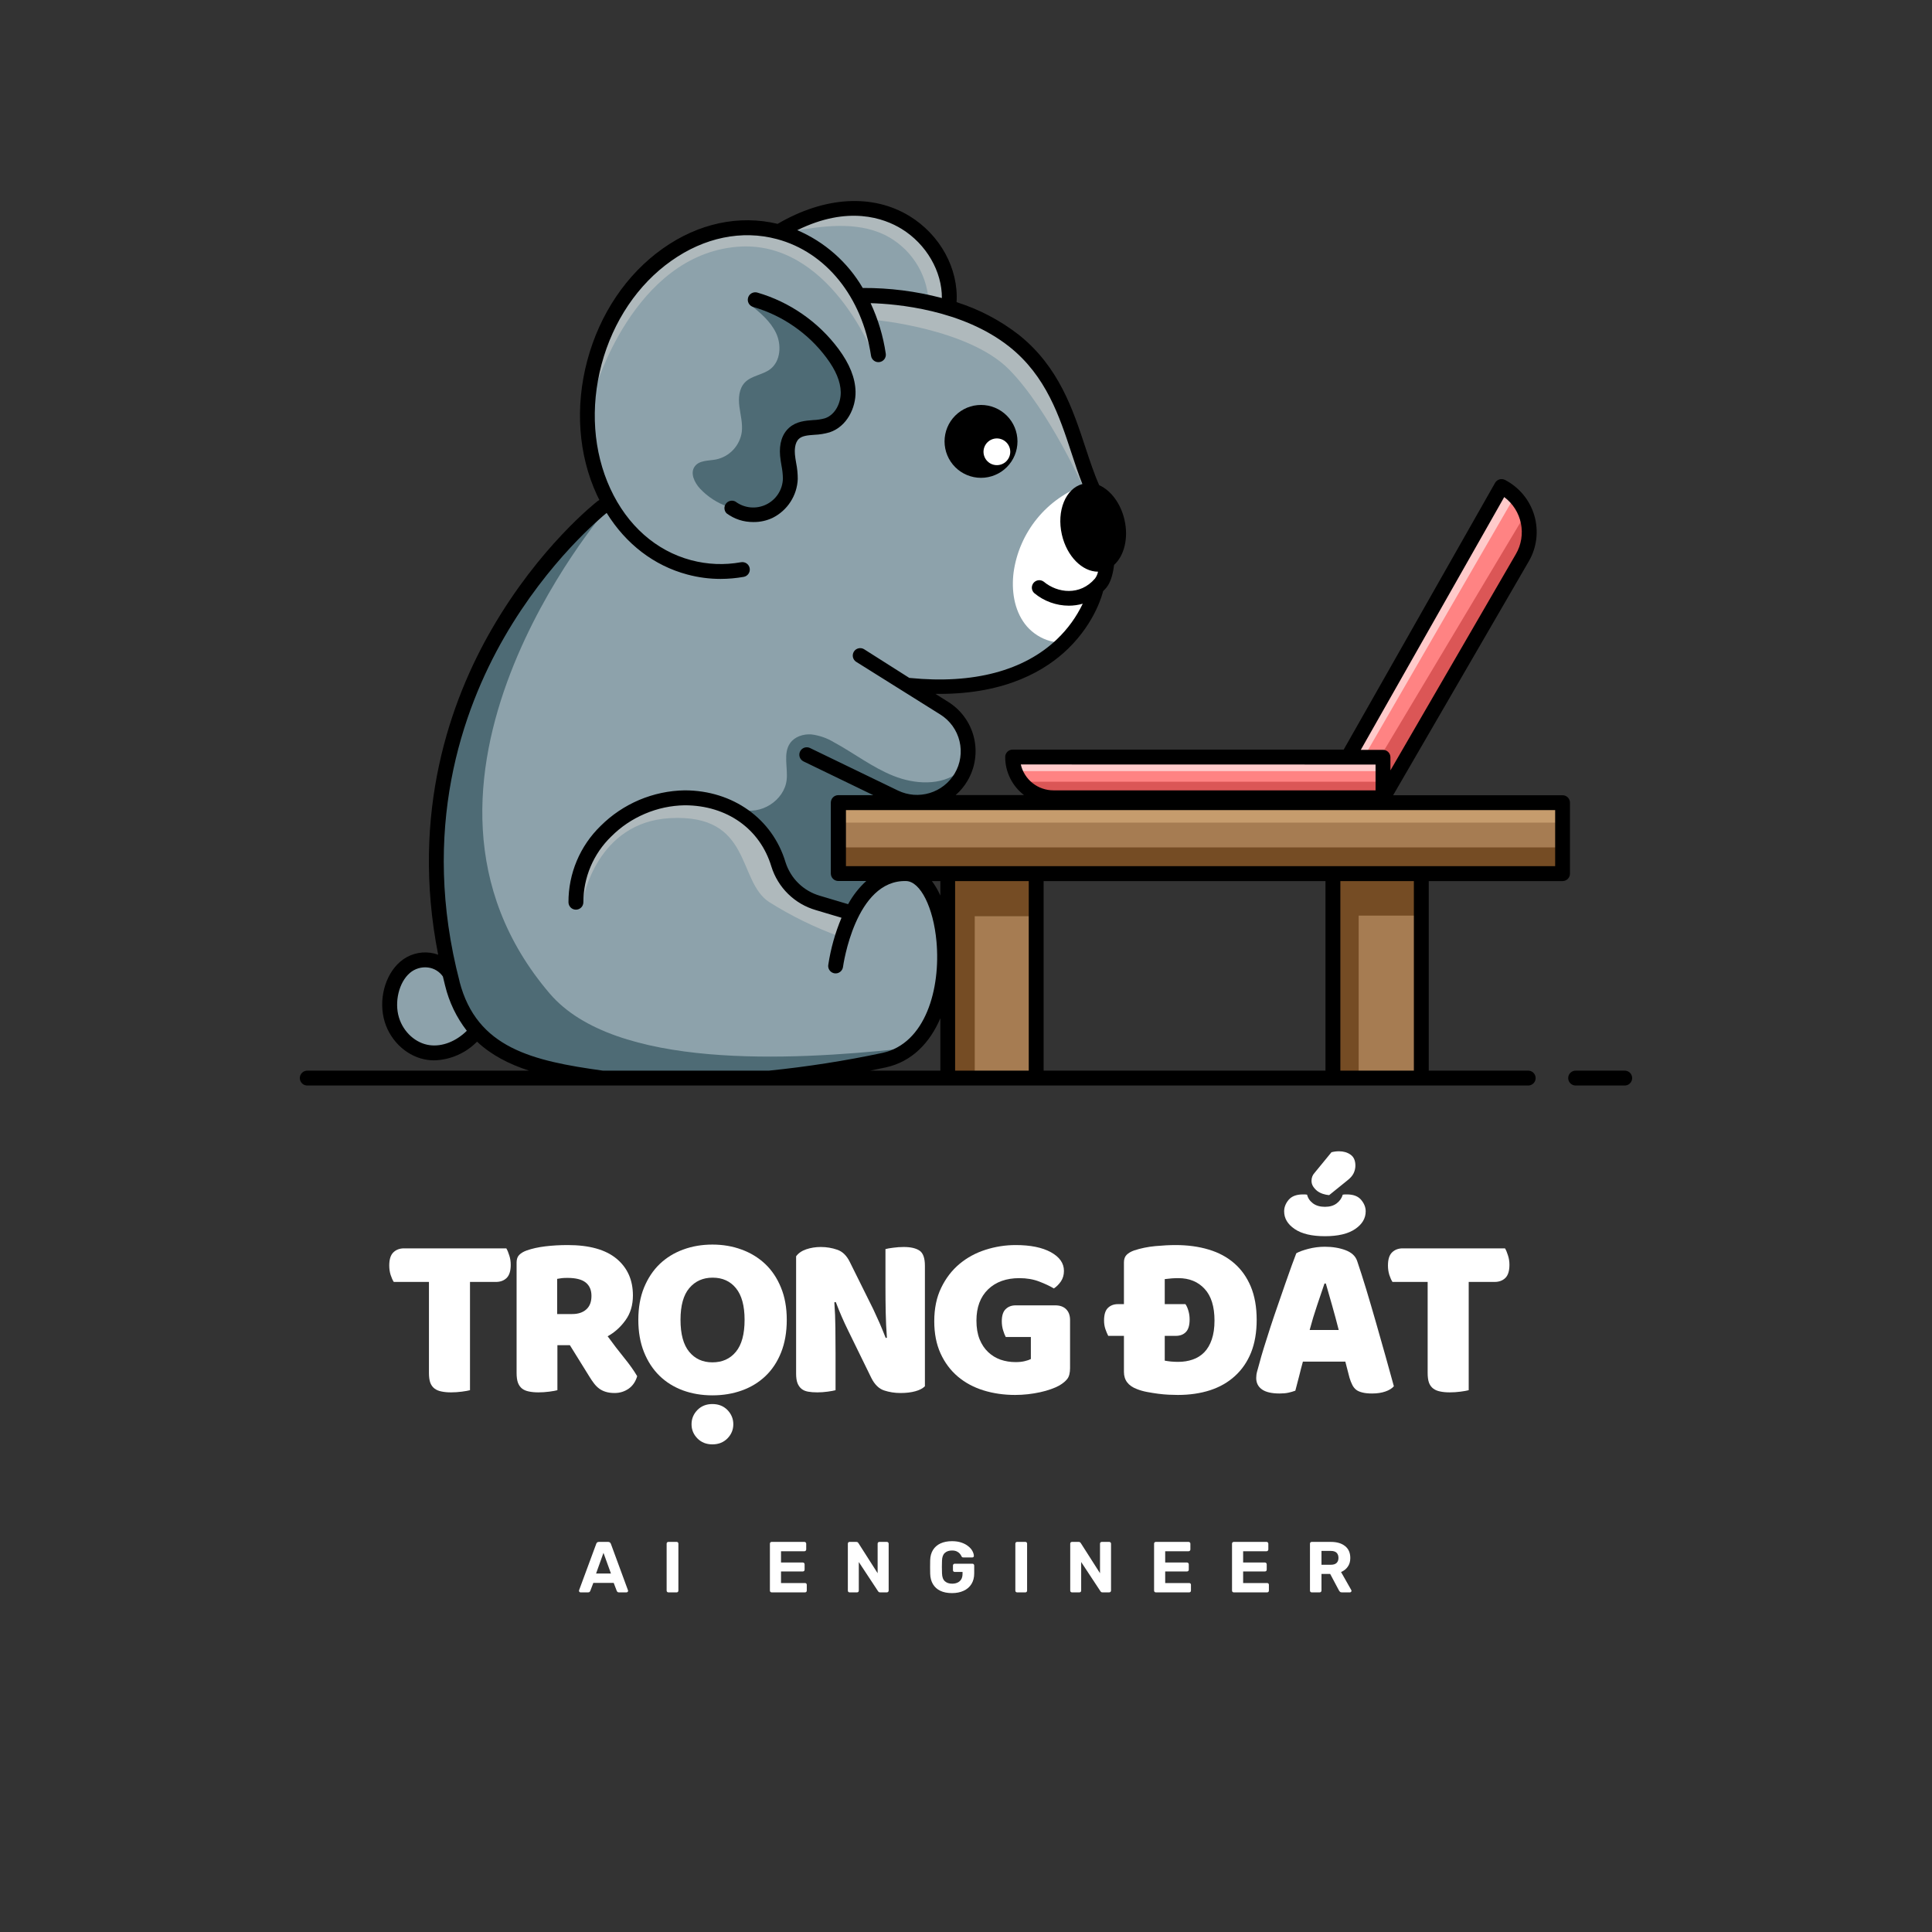 <svg xmlns="http://www.w3.org/2000/svg" xmlns:xlink="http://www.w3.org/1999/xlink" width="500" zoomAndPan="magnify" viewBox="0 0 375 375" height="500" preserveAspectRatio="xMidYMid meet" version="1.0"><rect x="0" y="0" width="375" height="375" fill="#333333" stroke="none"/><defs><g/><clipPath id="bfe49f8807"><path d="M 58.121 39 L 305 39 L 305 210.75 L 58.121 210.75 Z M 58.121 39 " clip-rule="nonzero"/></clipPath><clipPath id="fbca5b1b96"><path d="M 304 207 L 316.871 207 L 316.871 210.75 L 304 210.75 Z M 304 207 " clip-rule="nonzero"/></clipPath></defs><path fill="#8da2ab" d="M 167.164 56.383 C 172.633 56.336 178.004 57.039 183.277 58.492 C 183.574 52.973 180.383 47.195 175.254 44.043 C 171.652 41.828 164.18 39.133 153.562 44.762 C 159.223 46.82 163.934 50.918 167.164 56.383 Z M 167.164 56.383 " fill-opacity="1" fill-rule="nonzero"/><path fill="#8da2ab" d="M 175.922 170.535 L 175.625 170.535 C 165.547 170.535 163.18 187.402 163.156 187.586 C 163.148 187.719 163.113 187.848 163.051 187.965 C 162.992 188.086 162.91 188.188 162.805 188.27 C 162.703 188.355 162.586 188.418 162.457 188.453 C 162.328 188.488 162.199 188.5 162.066 188.48 C 161.934 188.465 161.812 188.422 161.695 188.352 C 161.582 188.281 161.484 188.195 161.406 188.086 C 161.332 187.977 161.277 187.855 161.25 187.727 C 161.223 187.598 161.223 187.465 161.246 187.336 C 161.328 186.723 162.949 175.211 169.551 170.535 L 162.707 170.535 C 162.441 170.539 162.215 170.445 162.027 170.258 C 161.84 170.07 161.746 169.844 161.75 169.578 L 161.75 155.797 C 161.746 155.531 161.84 155.305 162.027 155.117 C 162.215 154.93 162.441 154.832 162.707 154.832 L 171.559 154.832 L 156.105 147.359 C 155.984 147.309 155.875 147.234 155.781 147.141 C 155.691 147.047 155.621 146.934 155.574 146.812 C 155.527 146.688 155.504 146.559 155.512 146.426 C 155.516 146.293 155.547 146.168 155.605 146.047 C 155.664 145.93 155.742 145.824 155.844 145.738 C 155.945 145.652 156.059 145.59 156.184 145.547 C 156.309 145.508 156.441 145.496 156.57 145.508 C 156.703 145.523 156.828 145.562 156.945 145.625 L 174.09 153.934 C 174.59 154.172 175.109 154.363 175.648 154.508 C 176.184 154.648 176.73 154.742 177.285 154.785 C 177.84 154.824 178.391 154.816 178.945 154.758 C 179.496 154.695 180.039 154.586 180.57 154.426 C 181.102 154.266 181.617 154.055 182.109 153.801 C 182.602 153.547 183.066 153.246 183.508 152.906 C 183.945 152.562 184.348 152.184 184.715 151.766 C 185.082 151.352 185.41 150.902 185.691 150.426 C 185.988 149.93 186.238 149.41 186.434 148.867 C 186.629 148.324 186.77 147.766 186.855 147.195 C 186.941 146.621 186.973 146.047 186.945 145.469 C 186.922 144.895 186.84 144.324 186.703 143.762 C 186.566 143.199 186.379 142.656 186.137 142.133 C 185.891 141.609 185.602 141.113 185.262 140.645 C 184.922 140.176 184.543 139.746 184.117 139.352 C 183.695 138.957 183.238 138.609 182.746 138.305 L 166.402 128.051 C 166.285 127.988 166.191 127.902 166.109 127.797 C 166.031 127.691 165.977 127.578 165.941 127.449 C 165.91 127.32 165.906 127.195 165.926 127.062 C 165.945 126.934 165.992 126.812 166.062 126.703 C 166.129 126.59 166.219 126.496 166.328 126.422 C 166.434 126.348 166.555 126.297 166.68 126.27 C 166.809 126.242 166.938 126.242 167.066 126.27 C 167.195 126.293 167.316 126.344 167.422 126.418 L 176.363 132.031 C 176.434 132.02 176.508 132.02 176.578 132.031 C 189.078 133.27 199.125 130.57 205.641 124.227 C 207.98 121.957 209.785 119.32 211.051 116.32 C 209.898 116.82 208.695 117.07 207.438 117.066 C 206.27 117.062 205.137 116.859 204.039 116.457 C 202.938 116.059 201.941 115.484 201.043 114.738 C 200.836 114.566 200.723 114.352 200.699 114.086 C 200.676 113.82 200.746 113.586 200.918 113.383 C 201.09 113.176 201.309 113.062 201.57 113.039 C 201.836 113.016 202.07 113.09 202.273 113.262 C 205.148 115.664 209.906 116.078 212.883 112.598 C 214.418 110.801 214.094 103.699 213.52 99.477 C 211.199 96.242 209.828 92.098 208.387 87.684 C 206.078 80.648 203.457 72.68 196.227 66.93 C 186.469 59.176 172.535 58.387 168.195 58.332 C 169.816 61.617 170.898 65.066 171.434 68.691 C 171.473 68.953 171.414 69.191 171.258 69.402 C 171.098 69.617 170.891 69.746 170.629 69.785 C 170.367 69.824 170.129 69.766 169.914 69.609 C 169.699 69.453 169.574 69.242 169.535 68.98 C 167.773 57.332 160.637 48.512 150.922 45.914 C 143.969 44.059 136.547 45.59 130.031 50.207 C 123.512 54.824 118.59 62.102 116.316 70.582 C 114.043 79.062 114.668 87.766 118.047 95.078 C 121.426 102.387 127.07 107.336 134.023 109.191 C 137.293 110.062 140.59 110.199 143.922 109.605 C 144.184 109.559 144.422 109.609 144.641 109.762 C 144.859 109.914 144.992 110.121 145.035 110.383 C 145.082 110.645 145.027 110.883 144.875 111.102 C 144.723 111.32 144.516 111.449 144.254 111.496 C 142.805 111.754 141.34 111.883 139.867 111.887 C 137.719 111.883 135.609 111.605 133.539 111.055 C 126.98 109.305 121.492 104.98 117.809 98.746 C 117.75 98.895 117.652 99.02 117.523 99.121 C 117.418 99.203 106.449 107.855 97.484 123.406 C 89.219 137.73 80.996 161.027 88.738 190.672 C 92.176 203.848 103.09 206.371 116.996 208.293 L 149.254 208.293 C 156.699 207.539 164.086 206.387 171.406 204.84 C 180.078 202.961 183.113 192.059 182.266 182.699 C 181.609 175.758 178.953 170.637 175.922 170.535 Z M 175.922 170.535 " fill-opacity="1" fill-rule="nonzero"/><path fill="#8da2ab" d="M 86.422 189.32 C 86.055 188.766 85.59 188.316 85.027 187.965 C 84.461 187.613 83.848 187.398 83.191 187.312 C 82.48 187.219 81.781 187.273 81.098 187.477 C 80.41 187.68 79.797 188.02 79.254 188.488 C 77.004 190.422 76 194.449 76.98 197.648 C 77.906 200.676 80.465 202.969 83.348 203.348 C 86.047 203.699 89.008 202.484 91.293 200.078 C 89.145 197.438 87.676 194.465 86.875 191.156 C 86.715 190.543 86.57 189.934 86.422 189.32 Z M 86.422 189.32 " fill-opacity="1" fill-rule="nonzero"/><path fill="#ff8383" d="M 267.48 153.902 L 267.48 147.918 L 197.582 147.918 C 197.641 148.328 197.734 148.73 197.863 149.125 C 197.992 149.52 198.156 149.902 198.355 150.266 C 198.555 150.629 198.785 150.977 199.043 151.301 C 199.305 151.625 199.59 151.922 199.906 152.195 C 200.219 152.465 200.555 152.711 200.91 152.922 C 201.27 153.133 201.641 153.312 202.031 153.457 C 202.418 153.605 202.816 153.715 203.227 153.789 C 203.637 153.863 204.047 153.898 204.465 153.902 Z M 267.48 153.902 " fill-opacity="1" fill-rule="nonzero"/><path fill="#ff8383" d="M 269.406 146.957 L 269.406 151.297 L 294.648 107.77 C 294.93 107.277 295.168 106.766 295.355 106.23 C 295.543 105.691 295.676 105.145 295.762 104.582 C 295.844 104.023 295.871 103.457 295.848 102.891 C 295.824 102.324 295.746 101.766 295.617 101.211 C 295.484 100.66 295.305 100.125 295.07 99.605 C 294.84 99.09 294.559 98.598 294.234 98.133 C 293.906 97.668 293.539 97.238 293.133 96.844 C 292.727 96.449 292.285 96.094 291.809 95.781 L 263.328 146.004 L 268.461 146.004 C 268.723 146.012 268.941 146.105 269.125 146.289 C 269.309 146.477 269.402 146.699 269.406 146.957 Z M 269.406 146.957 " fill-opacity="1" fill-rule="nonzero"/><path fill="#a67c52" d="M 184.93 170.531 L 200.16 170.531 L 200.16 208.293 L 184.93 208.293 Z M 184.93 170.531 " fill-opacity="1" fill-rule="nonzero"/><path fill="#a67c52" d="M 163.695 168.605 L 302.324 168.605 L 302.324 156.758 L 163.695 156.758 Z M 163.695 168.605 " fill-opacity="1" fill-rule="nonzero"/><path fill="#a67c52" d="M 259.684 170.531 L 274.918 170.531 L 274.918 208.293 L 259.684 208.293 Z M 259.684 170.531 " fill-opacity="1" fill-rule="nonzero"/><path fill="#ffffff" d="M 210.633 94.082 C 209.727 94.402 208.844 94.785 207.984 95.227 C 207.129 95.668 206.305 96.168 205.516 96.723 C 204.727 97.277 203.98 97.883 203.273 98.539 C 202.566 99.195 201.91 99.898 201.301 100.645 C 200.691 101.391 200.133 102.176 199.633 103 C 199.129 103.82 198.684 104.676 198.301 105.559 C 197.914 106.441 197.59 107.348 197.328 108.277 C 197.066 109.203 196.871 110.145 196.738 111.102 C 196.301 114.586 196.832 118.328 198.941 121.117 C 201.051 123.902 204.953 125.512 208.242 124.277 C 212.16 118.48 216 112.008 215.777 105.012 C 215.652 101.039 213.34 97.008 210.633 94.082 Z M 210.633 94.082 " fill-opacity="1" fill-rule="nonzero"/><path fill="#4e6b75" d="M 145.508 59.055 C 147.496 60.637 149.551 62.344 150.637 64.648 C 151.723 66.949 151.527 70.086 149.523 71.641 C 148.031 72.785 145.867 72.887 144.57 74.246 C 143.43 75.441 143.301 77.277 143.516 78.922 C 143.73 80.566 144.176 82.199 143.98 83.84 C 143.891 84.488 143.703 85.109 143.418 85.699 C 143.137 86.293 142.77 86.824 142.32 87.305 C 141.875 87.781 141.363 88.184 140.789 88.504 C 140.219 88.824 139.613 89.051 138.969 89.184 C 137.516 89.457 135.754 89.32 134.867 90.508 C 133.895 91.809 134.781 93.668 135.891 94.859 C 136.633 95.645 137.457 96.332 138.363 96.918 C 139.27 97.508 140.23 97.98 141.25 98.34 C 142.27 98.699 143.316 98.934 144.391 99.043 C 145.465 99.152 146.539 99.137 147.609 98.992 C 149.801 98.676 152.914 97.742 153.445 95.418 C 154.113 92.504 153.445 88.621 153.445 85.617 C 153.445 83.844 156.086 82.863 157.812 82.594 C 159.543 82.328 161.449 82.352 162.957 81.426 C 165.207 80.043 165.824 76.906 165.066 74.371 C 164.305 71.836 162.508 69.781 160.742 67.816 C 158.715 65.559 156.652 63.297 154.16 61.574 C 152.902 60.68 151.531 60.016 150.047 59.586 C 148.566 59.152 147.051 58.977 145.508 59.055 Z M 145.508 59.055 " fill-opacity="1" fill-rule="nonzero"/><path fill="#4e6b75" d="M 174.598 203.602 C 153.594 205.805 119.367 207.652 106.707 192.852 C 71.898 152.117 117.52 99.121 117.52 99.121 C 117.414 99.203 106.445 107.855 97.477 123.406 C 89.219 137.73 80.996 161.027 88.738 190.672 C 92.176 203.848 103.09 206.371 116.996 208.293 L 149.254 208.293 C 156.699 207.539 164.086 206.387 171.406 204.84 C 172.535 204.59 173.598 204.18 174.598 203.602 Z M 174.598 203.602 " fill-opacity="1" fill-rule="nonzero"/><path fill="#4e6b75" d="M 186.164 149.836 C 182.641 152.547 177.57 152.25 173.441 150.605 C 169.312 148.961 165.746 146.172 161.84 144.059 C 160.492 143.246 159.035 142.742 157.473 142.547 C 155.922 142.438 154.242 142.98 153.352 144.254 C 151.977 146.238 152.945 148.941 152.691 151.34 C 152.27 155.383 147.566 158.363 143.727 157.02 C 147.812 161.469 150.855 166.539 152.855 172.238 C 156.949 173.703 160.84 175.789 164.934 177.25 C 167.121 174.828 169.102 172.664 171.262 170.242 C 168.355 170.52 165.281 169.777 162.566 168.707 C 161.918 164.5 162.199 160.355 163.414 156.277 L 163.785 156.621 C 168.41 156.34 172.82 155.672 177.445 155.391 C 179.227 155.281 181.047 155.164 182.684 154.445 C 184.316 153.723 185.988 151.613 186.164 149.836 Z M 186.164 149.836 " fill-opacity="1" fill-rule="nonzero"/><path fill="#afb9bc" d="M 113.168 174.609 C 113.168 174.609 115.73 159.539 130.121 158.797 C 146.047 157.961 143.051 170.977 149.273 175.074 C 153.574 177.785 158.109 180.008 162.887 181.742 L 164.379 176.66 L 152.641 171.273 C 152.641 171.273 148.262 153.352 132.734 154.828 C 117.207 156.305 110.652 170.215 113.168 174.609 Z M 113.168 174.609 " fill-opacity="1" fill-rule="nonzero"/><path fill="#afb9bc" d="M 208.402 87.656 C 206.094 80.625 203.473 72.652 196.242 66.902 C 186.484 59.148 172.551 58.359 168.211 58.309 C 168.816 59.535 169.344 60.801 169.793 62.098 C 169.793 62.098 187.988 63.75 195.852 71.707 C 203.715 79.66 210.746 95.562 210.746 95.562 L 210.84 94.508 C 209.945 92.324 209.184 90.027 208.402 87.656 Z M 208.402 87.656 " fill-opacity="1" fill-rule="nonzero"/><path fill="#afb9bc" d="M 153.41 44.934 C 159.512 43.879 166.066 42.895 171.668 45.562 C 172.883 46.16 174 46.906 175.02 47.797 C 176.039 48.691 176.926 49.699 177.676 50.828 C 178.43 51.953 179.02 53.156 179.453 54.441 C 179.887 55.723 180.148 57.039 180.234 58.391 C 182.086 58.508 183.562 58.859 185.414 58.977 C 184.887 51.902 179.648 45.062 173.152 42.211 C 171.535 41.527 169.859 41.07 168.121 40.84 C 166.383 40.609 164.645 40.613 162.906 40.855 C 161.168 41.094 159.492 41.562 157.883 42.254 C 156.27 42.945 154.781 43.84 153.41 44.934 Z M 153.41 44.934 " fill-opacity="1" fill-rule="nonzero"/><path fill="#afb9bc" d="M 169.566 68.953 C 167.773 57.332 160.637 48.512 150.922 45.914 C 143.969 44.059 136.547 45.59 130.031 50.207 C 123.512 54.824 118.59 62.102 116.316 70.582 C 115.863 72.281 115.527 74 115.305 75.742 L 115.414 75.801 C 115.414 75.801 122.887 49.566 143.105 47.898 C 160.941 46.438 169.566 68.953 169.566 68.953 Z M 169.566 68.953 " fill-opacity="1" fill-rule="nonzero"/><path fill="#c69c6d" d="M 163.836 159.672 L 302.324 159.672 L 302.324 156.758 L 163.805 156.621 Z M 163.836 159.672 " fill-opacity="1" fill-rule="nonzero"/><path fill="#754c24" d="M 163.805 164.484 L 302.324 164.484 L 302.324 168.605 L 163.695 168.605 Z M 163.805 164.484 " fill-opacity="1" fill-rule="nonzero"/><path fill="#754c24" d="M 184.004 177.836 L 200.879 177.836 L 200.16 170.531 L 184.93 170.531 Z M 184.004 177.836 " fill-opacity="1" fill-rule="nonzero"/><path fill="#754c24" d="M 259.684 177.719 L 274.594 177.719 L 274.918 170.531 L 259.684 170.531 Z M 259.684 177.719 " fill-opacity="1" fill-rule="nonzero"/><path fill="#754c24" d="M 263.715 171.363 L 263.715 209.297 L 259.684 208.293 L 259.684 170.531 Z M 263.715 171.363 " fill-opacity="1" fill-rule="nonzero"/><path fill="#754c24" d="M 189.195 170.441 L 189.195 209.203 L 184.93 208.293 L 183.965 168.605 Z M 189.195 170.441 " fill-opacity="1" fill-rule="nonzero"/><path fill="#ffcaca" d="M 198.078 149.684 L 267.48 149.684 L 267.48 147.918 L 197.582 147.918 Z M 198.078 149.684 " fill-opacity="1" fill-rule="nonzero"/><path fill="#db5656" d="M 268.441 145.996 L 295.496 100.754 C 295.828 101.324 296.078 101.926 296.25 102.559 C 296.418 103.195 296.504 103.84 296.504 104.5 C 296.504 105.156 296.418 105.805 296.25 106.438 C 296.078 107.074 295.828 107.676 295.496 108.242 C 293.195 112.207 269.891 152.117 269.891 152.117 Z M 268.441 145.996 " fill-opacity="1" fill-rule="nonzero"/><path fill="#ffcaca" d="M 264.953 146.57 L 293.523 97.164 L 291.809 95.773 L 263.309 145.996 Z M 264.953 146.57 " fill-opacity="1" fill-rule="nonzero"/><path fill="#db5656" d="M 199.09 151.734 L 267.301 151.734 L 267.48 153.902 L 201.57 153.902 Z M 199.09 151.734 " fill-opacity="1" fill-rule="nonzero"/><g clip-path="url(#bfe49f8807)"><path fill="#000000" d="M 304.73 155.797 C 304.73 155.605 304.695 155.422 304.621 155.246 C 304.551 155.07 304.445 154.914 304.312 154.777 C 304.176 154.641 304.02 154.539 303.844 154.465 C 303.668 154.391 303.484 154.355 303.293 154.355 L 270.406 154.355 L 296.73 108.965 C 297.117 108.301 297.434 107.602 297.68 106.871 C 297.926 106.141 298.094 105.395 298.188 104.629 C 298.281 103.863 298.293 103.098 298.23 102.332 C 298.168 101.562 298.031 100.809 297.816 100.07 C 297.598 99.332 297.312 98.621 296.949 97.941 C 296.59 97.258 296.164 96.621 295.676 96.027 C 295.188 95.434 294.641 94.895 294.043 94.41 C 293.441 93.926 292.801 93.508 292.113 93.152 C 291.949 93.066 291.773 93.016 291.586 93 C 291.402 92.98 291.219 93 291.039 93.051 C 290.863 93.105 290.699 93.188 290.555 93.305 C 290.406 93.422 290.289 93.559 290.195 93.723 L 260.809 145.5 L 196.555 145.5 C 196.359 145.496 196.176 145.535 196 145.605 C 195.82 145.68 195.664 145.785 195.531 145.922 C 195.395 146.055 195.289 146.211 195.215 146.391 C 195.145 146.566 195.105 146.75 195.109 146.941 C 195.109 148.391 195.434 149.762 196.074 151.059 C 196.719 152.355 197.613 153.441 198.762 154.32 L 185.492 154.32 C 186.395 153.535 187.152 152.629 187.762 151.598 C 188.137 150.969 188.449 150.309 188.695 149.617 C 188.945 148.93 189.121 148.223 189.23 147.496 C 189.34 146.773 189.379 146.043 189.348 145.312 C 189.316 144.578 189.211 143.855 189.039 143.145 C 188.867 142.434 188.625 141.742 188.316 141.078 C 188.012 140.414 187.641 139.785 187.211 139.191 C 186.781 138.598 186.297 138.051 185.762 137.551 C 185.223 137.051 184.645 136.609 184.02 136.223 L 181.574 134.684 L 182.375 134.684 C 195.371 134.684 203.051 130.074 207.332 125.895 C 212.719 120.652 214.047 115.016 214.102 114.781 C 214.102 114.77 214.102 114.762 214.102 114.754 C 214.312 114.547 214.523 114.328 214.723 114.09 C 215.555 113.113 216.016 111.492 216.242 109.652 C 218.191 107.891 219.078 104.48 218.266 100.91 C 217.527 97.676 215.586 95.168 213.352 94.172 C 212.359 91.945 211.535 89.426 210.684 86.859 C 208.266 79.512 205.531 71.18 197.734 64.973 C 194.09 62.152 190.066 60.043 185.672 58.648 C 186.066 52.145 182.508 45.598 176.516 41.926 C 169.363 37.574 160.07 38.125 150.938 43.449 C 143.457 41.66 135.562 43.332 128.637 48.246 C 121.605 53.227 116.406 60.938 113.996 69.961 C 111.586 78.984 112.25 88.262 115.867 96.082 C 116.016 96.41 116.18 96.727 116.34 97.047 C 116.234 97.094 116.137 97.152 116.043 97.223 C 115.578 97.582 104.641 106.184 95.43 122.145 C 87.488 135.891 79.609 157.68 85.047 185.309 C 84.551 185.125 84.043 185 83.516 184.93 C 82.465 184.789 81.43 184.871 80.414 185.172 C 79.398 185.473 78.488 185.973 77.684 186.664 C 74.668 189.258 73.402 194.172 74.676 198.352 C 75.875 202.266 79.234 205.23 83.031 205.73 C 83.445 205.785 83.859 205.816 84.277 205.812 C 85.844 205.77 87.348 205.43 88.785 204.805 C 90.227 204.176 91.492 203.301 92.594 202.184 C 95.375 204.793 98.801 206.547 102.688 207.812 L 59.727 207.812 C 59.527 207.801 59.332 207.828 59.145 207.895 C 58.957 207.965 58.793 208.066 58.648 208.203 C 58.504 208.34 58.391 208.496 58.312 208.68 C 58.234 208.863 58.191 209.055 58.191 209.254 C 58.191 209.453 58.234 209.645 58.312 209.828 C 58.391 210.008 58.504 210.168 58.648 210.305 C 58.793 210.441 58.957 210.543 59.145 210.613 C 59.332 210.68 59.527 210.707 59.727 210.695 L 296.535 210.695 C 296.734 210.707 296.926 210.68 297.113 210.613 C 297.301 210.543 297.469 210.441 297.613 210.305 C 297.758 210.168 297.871 210.008 297.949 209.828 C 298.027 209.645 298.066 209.453 298.066 209.254 C 298.066 209.055 298.027 208.863 297.949 208.68 C 297.871 208.496 297.758 208.34 297.613 208.203 C 297.469 208.066 297.301 207.965 297.113 207.895 C 296.926 207.828 296.734 207.801 296.535 207.812 L 277.32 207.812 L 277.32 171.016 L 303.293 171.016 C 303.48 171.016 303.668 170.977 303.844 170.902 C 304.02 170.832 304.176 170.727 304.309 170.59 C 304.445 170.457 304.547 170.301 304.621 170.121 C 304.695 169.945 304.73 169.762 304.73 169.57 Z M 291.969 96.48 C 292.383 96.789 292.766 97.133 293.117 97.512 C 293.465 97.891 293.781 98.297 294.059 98.734 C 294.336 99.168 294.57 99.625 294.762 100.105 C 294.957 100.586 295.105 101.078 295.207 101.582 C 295.312 102.09 295.367 102.602 295.379 103.117 C 295.387 103.633 295.352 104.145 295.27 104.656 C 295.184 105.164 295.055 105.664 294.883 106.148 C 294.707 106.637 294.488 107.102 294.23 107.547 L 269.883 149.527 L 269.883 146.992 C 269.883 146.801 269.848 146.613 269.773 146.438 C 269.703 146.262 269.598 146.105 269.461 145.969 C 269.324 145.832 269.168 145.73 268.992 145.656 C 268.816 145.582 268.633 145.547 268.441 145.547 L 264.129 145.547 Z M 266.996 148.398 L 266.996 153.406 L 204.465 153.406 C 203.73 153.406 203.016 153.285 202.324 153.043 C 201.629 152.805 200.996 152.453 200.422 152 C 199.848 151.543 199.363 151.004 198.973 150.383 C 198.578 149.766 198.301 149.098 198.137 148.383 Z M 175.008 44.434 C 179.801 47.379 182.855 52.684 182.82 57.848 C 177.785 56.523 172.664 55.871 167.457 55.895 C 165.992 53.395 164.176 51.184 162.004 49.266 C 159.828 47.348 157.414 45.82 154.75 44.676 C 164.641 39.812 171.594 42.336 175.008 44.434 Z M 83.41 202.867 C 80.711 202.516 78.312 200.359 77.441 197.508 C 76.512 194.477 77.441 190.656 79.551 188.852 C 80.043 188.43 80.598 188.129 81.219 187.945 C 81.84 187.762 82.469 187.711 83.109 187.797 C 83.688 187.875 84.227 188.062 84.723 188.367 C 85.219 188.672 85.633 189.062 85.965 189.543 C 86.105 190.121 86.238 190.703 86.391 191.293 C 87.176 194.52 88.582 197.445 90.609 200.074 C 88.508 202.145 85.844 203.188 83.41 202.867 Z M 89.215 190.551 C 81.52 161.078 89.684 137.918 97.883 123.684 C 106.445 108.832 116.816 100.312 117.75 99.559 C 121.496 105.598 126.945 109.793 133.422 111.516 C 135.539 112.082 137.691 112.367 139.883 112.367 C 141.383 112.363 142.875 112.23 144.355 111.969 C 144.543 111.934 144.719 111.867 144.879 111.762 C 145.039 111.656 145.172 111.523 145.281 111.367 C 145.391 111.211 145.465 111.035 145.504 110.852 C 145.543 110.664 145.547 110.477 145.512 110.285 C 145.477 110.098 145.406 109.922 145.301 109.762 C 145.199 109.602 145.066 109.469 144.91 109.359 C 144.75 109.25 144.578 109.176 144.391 109.137 C 144.203 109.098 144.016 109.094 143.828 109.129 C 140.566 109.711 137.34 109.578 134.137 108.73 C 127.324 106.91 121.766 101.992 118.473 94.871 C 115.141 87.664 114.539 79.059 116.77 70.703 C 119 62.348 123.828 55.191 130.309 50.621 C 136.707 46.09 143.984 44.59 150.793 46.406 C 160.324 48.945 167.328 57.625 169.07 69.07 C 169.098 69.258 169.164 69.438 169.262 69.598 C 169.363 69.762 169.488 69.902 169.645 70.016 C 169.797 70.129 169.969 70.207 170.152 70.254 C 170.34 70.297 170.527 70.305 170.719 70.277 C 170.906 70.25 171.082 70.184 171.246 70.086 C 171.41 69.984 171.551 69.859 171.664 69.707 C 171.777 69.551 171.855 69.383 171.902 69.195 C 171.949 69.008 171.957 68.82 171.926 68.633 C 171.422 65.227 170.441 61.965 168.988 58.844 C 173.98 58.988 186.828 60.074 195.941 67.32 C 203.062 72.98 205.656 80.875 207.945 87.844 C 208.641 89.953 209.32 92.02 210.09 93.949 C 206.836 94.82 205.055 99.16 206.109 103.77 C 207.07 107.984 210.082 110.973 213.125 110.965 C 213.027 111.453 212.832 111.898 212.535 112.297 C 209.645 115.676 205.262 115.133 202.598 112.91 C 202.449 112.797 202.285 112.715 202.105 112.668 C 201.926 112.617 201.746 112.605 201.562 112.625 C 201.375 112.645 201.203 112.699 201.039 112.789 C 200.875 112.875 200.734 112.992 200.617 113.133 C 200.496 113.277 200.41 113.438 200.352 113.613 C 200.293 113.789 200.27 113.969 200.281 114.152 C 200.297 114.34 200.34 114.516 200.422 114.684 C 200.5 114.852 200.609 114.996 200.746 115.121 C 201.691 115.906 202.738 116.508 203.891 116.926 C 205.043 117.344 206.234 117.559 207.461 117.562 C 208.379 117.562 209.277 117.434 210.16 117.18 C 208.922 119.762 207.27 122.043 205.203 124.031 C 198.793 130.195 188.922 132.816 176.645 131.594 L 176.516 131.594 L 167.691 125.996 C 167.531 125.902 167.355 125.84 167.172 125.816 C 166.984 125.789 166.801 125.797 166.621 125.844 C 166.438 125.887 166.27 125.965 166.117 126.074 C 165.965 126.184 165.84 126.316 165.742 126.477 C 165.641 126.637 165.574 126.809 165.543 126.992 C 165.512 127.176 165.512 127.359 165.551 127.543 C 165.59 127.727 165.664 127.895 165.766 128.051 C 165.871 128.207 166.004 128.336 166.156 128.441 L 182.508 138.684 C 182.973 138.973 183.402 139.305 183.801 139.676 C 184.199 140.051 184.559 140.457 184.879 140.898 C 185.199 141.344 185.473 141.812 185.703 142.309 C 185.934 142.805 186.109 143.316 186.238 143.848 C 186.367 144.379 186.445 144.918 186.469 145.461 C 186.492 146.008 186.465 146.551 186.383 147.09 C 186.305 147.629 186.172 148.156 185.988 148.672 C 185.805 149.188 185.57 149.68 185.293 150.148 C 185.023 150.598 184.715 151.02 184.367 151.414 C 184.02 151.809 183.637 152.164 183.223 152.488 C 182.809 152.812 182.371 153.094 181.902 153.336 C 181.438 153.578 180.953 153.773 180.449 153.926 C 179.945 154.078 179.434 154.18 178.91 154.238 C 178.387 154.297 177.867 154.305 177.34 154.266 C 176.816 154.223 176.301 154.137 175.793 154 C 175.285 153.863 174.797 153.684 174.32 153.457 L 157.195 145.176 C 157.023 145.098 156.844 145.055 156.656 145.047 C 156.469 145.039 156.285 145.066 156.105 145.129 C 155.93 145.195 155.77 145.289 155.629 145.414 C 155.488 145.543 155.375 145.691 155.293 145.859 C 155.211 146.031 155.164 146.207 155.152 146.398 C 155.141 146.586 155.164 146.77 155.223 146.949 C 155.285 147.129 155.375 147.289 155.5 147.434 C 155.621 147.574 155.77 147.691 155.938 147.777 L 169.5 154.34 L 162.707 154.34 C 162.516 154.34 162.332 154.375 162.156 154.449 C 161.977 154.52 161.82 154.625 161.688 154.762 C 161.551 154.895 161.445 155.051 161.375 155.23 C 161.301 155.406 161.262 155.59 161.262 155.781 L 161.262 169.555 C 161.262 169.746 161.301 169.93 161.375 170.109 C 161.445 170.285 161.551 170.441 161.688 170.578 C 161.82 170.711 161.977 170.816 162.156 170.891 C 162.332 170.961 162.516 171 162.707 171 L 168.141 171 C 166.719 172.305 165.543 173.809 164.617 175.5 L 159.18 173.879 C 158.395 173.652 157.645 173.34 156.938 172.93 C 156.23 172.52 155.582 172.031 154.996 171.461 C 154.41 170.891 153.902 170.258 153.477 169.562 C 153.047 168.863 152.711 168.125 152.465 167.348 C 149.926 158.914 142.262 153.438 132.953 153.406 L 132.887 153.406 C 131.371 153.43 129.871 153.602 128.387 153.914 C 126.902 154.23 125.461 154.684 124.062 155.273 C 122.668 155.867 121.34 156.586 120.078 157.434 C 118.82 158.281 117.656 159.238 116.582 160.309 C 115.59 161.273 114.703 162.324 113.926 163.461 C 113.145 164.602 112.488 165.809 111.953 167.082 C 111.418 168.352 111.012 169.668 110.742 171.02 C 110.469 172.375 110.336 173.742 110.34 175.121 C 110.34 175.312 110.379 175.496 110.453 175.676 C 110.523 175.852 110.629 176.008 110.766 176.145 C 110.898 176.277 111.055 176.383 111.234 176.457 C 111.41 176.527 111.594 176.566 111.785 176.566 C 111.977 176.566 112.164 176.527 112.34 176.457 C 112.516 176.383 112.672 176.277 112.809 176.145 C 112.945 176.008 113.047 175.852 113.121 175.676 C 113.195 175.496 113.23 175.312 113.23 175.121 C 113.23 173.93 113.348 172.754 113.586 171.586 C 113.824 170.422 114.172 169.289 114.637 168.195 C 115.102 167.098 115.672 166.059 116.344 165.078 C 117.02 164.098 117.781 163.191 118.637 162.367 C 120.531 160.469 122.715 159 125.184 157.949 C 127.648 156.902 130.223 156.352 132.902 156.305 L 132.957 156.305 C 141.102 156.332 147.523 160.883 149.723 168.191 C 150.035 169.199 150.469 170.152 151.02 171.055 C 151.57 171.957 152.223 172.777 152.977 173.516 C 153.734 174.254 154.566 174.891 155.48 175.422 C 156.395 175.953 157.359 176.363 158.375 176.656 L 163.336 178.137 C 162.102 181.07 161.246 184.113 160.77 187.262 C 160.734 187.453 160.742 187.645 160.789 187.836 C 160.836 188.023 160.918 188.195 161.035 188.355 C 161.148 188.512 161.293 188.641 161.461 188.738 C 161.629 188.836 161.809 188.898 162.004 188.926 C 162.199 188.949 162.387 188.938 162.578 188.887 C 162.766 188.832 162.938 188.746 163.09 188.625 C 163.242 188.504 163.367 188.359 163.461 188.188 C 163.555 188.016 163.613 187.836 163.633 187.641 C 163.656 187.473 166 170.711 175.906 171.012 C 178.648 171.102 181.18 176.148 181.77 182.758 C 182.598 191.895 179.66 202.547 171.277 204.371 C 163.992 205.914 156.645 207.062 149.234 207.812 L 117.027 207.812 C 103.316 205.918 92.562 203.426 89.203 190.551 Z M 257.273 171.016 L 257.273 207.812 L 202.566 207.812 L 202.566 171.016 Z M 199.68 207.812 L 185.387 207.812 L 185.387 171.016 L 199.68 171.016 Z M 182.523 207.812 L 168.883 207.812 C 170.145 207.562 171.164 207.348 171.895 207.191 C 177.039 206.078 180.492 202.379 182.523 197.645 Z M 182.523 173.828 C 182.082 172.832 181.535 171.891 180.883 171.016 L 182.523 171.016 Z M 274.43 207.812 L 260.164 207.812 L 260.164 171.016 L 274.43 171.016 Z M 301.855 168.125 L 164.199 168.125 L 164.199 157.238 L 301.855 157.238 Z M 301.855 168.125 " fill-opacity="1" fill-rule="nonzero"/></g><path fill="#000000" d="M 197.492 85.672 C 197.492 86.137 197.445 86.598 197.355 87.055 C 197.266 87.508 197.129 87.953 196.953 88.379 C 196.773 88.809 196.559 89.219 196.297 89.602 C 196.039 89.988 195.746 90.348 195.418 90.676 C 195.09 91.004 194.73 91.297 194.348 91.555 C 193.961 91.812 193.551 92.031 193.121 92.207 C 192.691 92.387 192.25 92.52 191.793 92.609 C 191.34 92.703 190.879 92.746 190.414 92.746 C 189.949 92.746 189.488 92.703 189.031 92.609 C 188.578 92.52 188.133 92.387 187.703 92.207 C 187.277 92.031 186.867 91.812 186.48 91.555 C 186.094 91.297 185.738 91.004 185.41 90.676 C 185.082 90.348 184.785 89.988 184.527 89.602 C 184.27 89.219 184.051 88.809 183.875 88.379 C 183.695 87.953 183.562 87.508 183.473 87.055 C 183.383 86.598 183.336 86.137 183.336 85.672 C 183.336 85.207 183.383 84.75 183.473 84.293 C 183.562 83.84 183.695 83.395 183.875 82.965 C 184.051 82.539 184.27 82.129 184.527 81.742 C 184.785 81.355 185.082 81 185.41 80.672 C 185.738 80.344 186.094 80.051 186.48 79.793 C 186.867 79.535 187.277 79.316 187.703 79.137 C 188.133 78.961 188.578 78.828 189.031 78.734 C 189.488 78.645 189.949 78.602 190.414 78.602 C 190.879 78.602 191.34 78.645 191.793 78.734 C 192.25 78.828 192.691 78.961 193.121 79.137 C 193.551 79.316 193.961 79.535 194.348 79.793 C 194.73 80.051 195.09 80.344 195.418 80.672 C 195.746 81 196.039 81.355 196.297 81.742 C 196.559 82.129 196.773 82.539 196.953 82.965 C 197.129 83.395 197.266 83.84 197.355 84.293 C 197.445 84.75 197.492 85.207 197.492 85.672 Z M 197.492 85.672 " fill-opacity="1" fill-rule="nonzero"/><g clip-path="url(#fbca5b1b96)"><path fill="#000000" d="M 315.27 207.812 L 305.918 207.812 C 305.719 207.801 305.527 207.828 305.34 207.895 C 305.152 207.965 304.984 208.066 304.84 208.203 C 304.695 208.34 304.582 208.496 304.504 208.68 C 304.426 208.863 304.387 209.055 304.387 209.254 C 304.387 209.453 304.426 209.645 304.504 209.828 C 304.582 210.008 304.695 210.168 304.84 210.305 C 304.984 210.441 305.152 210.543 305.34 210.613 C 305.527 210.68 305.719 210.707 305.918 210.695 L 315.27 210.695 C 315.469 210.707 315.66 210.68 315.848 210.613 C 316.035 210.543 316.203 210.441 316.348 210.305 C 316.492 210.168 316.605 210.008 316.684 209.828 C 316.762 209.645 316.801 209.453 316.801 209.254 C 316.801 209.055 316.762 208.863 316.684 208.68 C 316.605 208.496 316.492 208.34 316.348 208.203 C 316.203 208.066 316.035 207.965 315.848 207.895 C 315.66 207.828 315.469 207.801 315.27 207.812 Z M 315.27 207.812 " fill-opacity="1" fill-rule="nonzero"/></g><path fill="#000000" d="M 149.973 100.512 C 150.676 100.156 151.324 99.719 151.91 99.191 C 152.5 98.664 153.008 98.07 153.434 97.41 C 153.863 96.746 154.199 96.039 154.438 95.289 C 154.676 94.535 154.812 93.766 154.844 92.98 C 154.844 91.938 154.742 90.91 154.539 89.891 C 154.438 89.309 154.344 88.758 154.297 88.219 C 154.238 87.559 154.195 85.941 155.094 85.156 C 155.758 84.566 156.828 84.488 158.074 84.395 C 159.078 84.355 160.062 84.195 161.027 83.914 C 164.422 82.789 166.133 79.094 166.062 76.008 C 166.004 73.371 164.918 70.641 162.746 67.715 C 160.785 65.09 158.457 62.84 155.766 60.973 C 153.07 59.102 150.148 57.707 147.004 56.789 C 146.816 56.734 146.629 56.719 146.438 56.742 C 146.246 56.762 146.066 56.82 145.895 56.914 C 145.727 57.008 145.582 57.129 145.461 57.277 C 145.344 57.43 145.254 57.598 145.203 57.781 C 145.148 57.969 145.133 58.156 145.152 58.348 C 145.176 58.539 145.234 58.719 145.324 58.887 C 145.418 59.055 145.539 59.199 145.691 59.32 C 145.844 59.441 146.012 59.527 146.195 59.582 C 149.043 60.41 151.688 61.668 154.121 63.359 C 156.559 65.051 158.664 67.082 160.434 69.461 C 162.238 71.883 163.141 74.055 163.188 76.09 C 163.234 78.125 162.18 80.496 160.117 81.191 C 159.375 81.395 158.621 81.508 157.852 81.535 C 156.312 81.652 154.57 81.785 153.184 83.012 C 151.797 84.238 151.211 86.141 151.418 88.492 C 151.48 89.152 151.586 89.785 151.691 90.395 C 151.859 91.227 151.949 92.066 151.961 92.914 C 151.945 93.441 151.859 93.957 151.703 94.461 C 151.547 94.961 151.324 95.434 151.039 95.875 C 150.75 96.32 150.41 96.715 150.016 97.062 C 149.621 97.41 149.188 97.699 148.711 97.93 C 148.238 98.16 147.742 98.32 147.223 98.414 C 146.703 98.508 146.184 98.527 145.656 98.48 C 145.133 98.43 144.625 98.309 144.133 98.121 C 143.641 97.93 143.184 97.68 142.762 97.363 C 142.449 97.191 142.113 97.141 141.762 97.215 C 141.41 97.289 141.129 97.469 140.91 97.754 C 140.691 98.039 140.594 98.363 140.617 98.719 C 140.641 99.078 140.781 99.387 141.031 99.641 C 142.586 100.777 144.328 101.34 146.254 101.328 C 147.555 101.34 148.793 101.066 149.973 100.512 Z M 149.973 100.512 " fill-opacity="1" fill-rule="nonzero"/><path fill="#ffffff" d="M 196.09 87.691 C 196.09 88.035 196.023 88.367 195.891 88.684 C 195.758 89.004 195.57 89.281 195.328 89.527 C 195.086 89.77 194.805 89.957 194.488 90.09 C 194.168 90.219 193.836 90.285 193.492 90.285 C 193.148 90.285 192.82 90.219 192.5 90.09 C 192.184 89.957 191.902 89.77 191.66 89.527 C 191.414 89.281 191.227 89.004 191.098 88.684 C 190.965 88.367 190.898 88.035 190.898 87.691 C 190.898 87.348 190.965 87.016 191.098 86.699 C 191.227 86.383 191.414 86.102 191.66 85.859 C 191.902 85.617 192.184 85.43 192.5 85.297 C 192.82 85.164 193.148 85.098 193.492 85.098 C 193.836 85.098 194.168 85.164 194.488 85.297 C 194.805 85.43 195.086 85.617 195.328 85.859 C 195.57 86.102 195.758 86.383 195.891 86.699 C 196.023 87.016 196.09 87.348 196.09 87.691 Z M 196.09 87.691 " fill-opacity="1" fill-rule="nonzero"/><g fill="#ffffff" fill-opacity="1"><g transform="translate(74.742, 270.024)"><g><path d="M 1.688 -21.203 C 1.469 -21.535 1.266 -21.988 1.078 -22.562 C 0.898 -23.145 0.812 -23.754 0.812 -24.391 C 0.812 -25.578 1.078 -26.426 1.609 -26.938 C 2.141 -27.457 2.832 -27.719 3.688 -27.719 L 23.531 -27.719 C 23.738 -27.383 23.93 -26.926 24.109 -26.344 C 24.297 -25.77 24.391 -25.164 24.391 -24.531 C 24.391 -23.344 24.125 -22.488 23.594 -21.969 C 23.062 -21.457 22.375 -21.203 21.531 -21.203 L 16.484 -21.203 L 16.484 -0.188 C 16.141 -0.094 15.613 0 14.906 0.094 C 14.195 0.188 13.492 0.234 12.797 0.234 C 12.098 0.234 11.484 0.176 10.953 0.062 C 10.422 -0.039 9.973 -0.227 9.609 -0.5 C 9.242 -0.77 8.969 -1.145 8.781 -1.625 C 8.602 -2.113 8.516 -2.754 8.516 -3.547 L 8.516 -21.203 Z M 1.688 -21.203 "/></g></g></g><g fill="#ffffff" fill-opacity="1"><g transform="translate(97.318, 270.024)"><g><path d="M 10.875 -8.922 L 10.875 -0.188 C 10.539 -0.094 10.016 0 9.297 0.094 C 8.586 0.188 7.883 0.234 7.188 0.234 C 6.488 0.234 5.875 0.176 5.344 0.062 C 4.812 -0.039 4.367 -0.227 4.016 -0.5 C 3.672 -0.77 3.406 -1.145 3.219 -1.625 C 3.039 -2.113 2.953 -2.754 2.953 -3.547 L 2.953 -24.984 C 2.953 -25.617 3.125 -26.109 3.469 -26.453 C 3.82 -26.805 4.305 -27.094 4.922 -27.312 C 5.953 -27.676 7.148 -27.941 8.516 -28.109 C 9.879 -28.273 11.332 -28.359 12.875 -28.359 C 17.062 -28.359 20.219 -27.477 22.344 -25.719 C 24.469 -23.957 25.531 -21.578 25.531 -18.578 C 25.531 -16.691 25.047 -15.082 24.078 -13.75 C 23.109 -12.414 21.957 -11.383 20.625 -10.656 C 21.707 -9.164 22.781 -7.766 23.844 -6.453 C 24.906 -5.148 25.742 -3.969 26.359 -2.906 C 26.047 -1.844 25.488 -1.031 24.688 -0.469 C 23.883 0.082 22.984 0.359 21.984 0.359 C 21.316 0.359 20.738 0.281 20.25 0.125 C 19.77 -0.02 19.348 -0.227 18.984 -0.5 C 18.617 -0.77 18.285 -1.102 17.984 -1.5 C 17.68 -1.895 17.391 -2.32 17.109 -2.781 L 13.297 -8.922 Z M 13.75 -14.969 C 14.895 -14.969 15.801 -15.266 16.469 -15.859 C 17.145 -16.453 17.484 -17.328 17.484 -18.484 C 17.484 -19.629 17.109 -20.5 16.359 -21.094 C 15.617 -21.688 14.441 -21.984 12.828 -21.984 C 12.379 -21.984 12.016 -21.969 11.734 -21.938 C 11.461 -21.906 11.16 -21.859 10.828 -21.797 L 10.828 -14.969 Z M 13.75 -14.969 "/></g></g></g><g fill="#ffffff" fill-opacity="1"><g transform="translate(122.305, 270.024)"><g><path d="M 1.594 -13.844 C 1.594 -16.207 1.961 -18.297 2.703 -20.109 C 3.453 -21.93 4.469 -23.457 5.75 -24.688 C 7.039 -25.914 8.555 -26.848 10.297 -27.484 C 12.047 -28.129 13.938 -28.453 15.969 -28.453 C 18.008 -28.453 19.898 -28.129 21.641 -27.484 C 23.391 -26.848 24.914 -25.914 26.219 -24.688 C 27.52 -23.457 28.539 -21.93 29.281 -20.109 C 30.031 -18.297 30.406 -16.207 30.406 -13.844 C 30.406 -11.469 30.039 -9.363 29.312 -7.531 C 28.582 -5.695 27.57 -4.164 26.281 -2.938 C 24.988 -1.707 23.461 -0.773 21.703 -0.141 C 19.953 0.492 18.039 0.812 15.969 0.812 C 13.906 0.812 11.992 0.488 10.234 -0.156 C 8.473 -0.812 6.957 -1.758 5.688 -3 C 4.414 -4.25 3.414 -5.781 2.688 -7.594 C 1.957 -9.414 1.594 -11.5 1.594 -13.844 Z M 9.781 -13.844 C 9.781 -11.07 10.344 -9.004 11.469 -7.641 C 12.594 -6.273 14.094 -5.594 15.969 -5.594 C 17.883 -5.594 19.406 -6.273 20.531 -7.641 C 21.656 -9.004 22.219 -11.07 22.219 -13.844 C 22.219 -16.57 21.66 -18.617 20.547 -19.984 C 19.441 -21.348 17.93 -22.031 16.016 -22.031 C 14.141 -22.031 12.629 -21.352 11.484 -20 C 10.348 -18.656 9.781 -16.602 9.781 -13.844 Z M 11.922 6.422 C 11.922 5.359 12.301 4.438 13.062 3.656 C 13.82 2.883 14.789 2.5 15.969 2.5 C 17.156 2.5 18.129 2.883 18.891 3.656 C 19.648 4.438 20.031 5.359 20.031 6.422 C 20.031 7.484 19.648 8.398 18.891 9.172 C 18.129 9.941 17.156 10.328 15.969 10.328 C 14.789 10.328 13.82 9.941 13.062 9.172 C 12.301 8.398 11.922 7.484 11.922 6.422 Z M 11.922 6.422 "/></g></g></g><g fill="#ffffff" fill-opacity="1"><g transform="translate(151.571, 270.024)"><g><path d="M 27.953 -0.953 C 27.523 -0.523 26.906 -0.203 26.094 0.016 C 25.289 0.242 24.332 0.359 23.219 0.359 C 22.094 0.359 21.031 0.191 20.031 -0.141 C 19.031 -0.473 18.207 -1.273 17.562 -2.547 L 13.062 -11.75 C 12.602 -12.688 12.191 -13.57 11.828 -14.406 C 11.461 -15.238 11.07 -16.203 10.656 -17.297 L 10.375 -17.25 C 10.5 -15.613 10.566 -13.941 10.578 -12.234 C 10.598 -10.535 10.609 -8.867 10.609 -7.234 L 10.609 -0.188 C 10.273 -0.094 9.766 0 9.078 0.094 C 8.398 0.188 7.727 0.234 7.062 0.234 C 6.383 0.234 5.785 0.188 5.266 0.094 C 4.754 0 4.332 -0.18 4 -0.453 C 3.664 -0.723 3.406 -1.094 3.219 -1.562 C 3.039 -2.039 2.953 -2.656 2.953 -3.406 L 2.953 -26.172 C 3.379 -26.773 4.031 -27.227 4.906 -27.531 C 5.789 -27.832 6.734 -27.984 7.734 -27.984 C 8.859 -27.984 9.926 -27.805 10.938 -27.453 C 11.957 -27.109 12.77 -26.316 13.375 -25.078 L 17.938 -15.891 C 18.383 -14.941 18.789 -14.051 19.156 -13.219 C 19.52 -12.383 19.914 -11.422 20.344 -10.328 L 20.578 -10.375 C 20.453 -12.008 20.375 -13.645 20.344 -15.281 C 20.312 -16.926 20.297 -18.566 20.297 -20.203 L 20.297 -27.578 C 20.629 -27.672 21.133 -27.758 21.812 -27.844 C 22.5 -27.938 23.176 -27.984 23.844 -27.984 C 25.188 -27.984 26.207 -27.75 26.906 -27.281 C 27.602 -26.812 27.953 -25.832 27.953 -24.344 Z M 27.953 -0.953 "/></g></g></g><g fill="#ffffff" fill-opacity="1"><g transform="translate(179.745, 270.024)"><g><path d="M 27.953 -4.5 C 27.953 -3.562 27.781 -2.863 27.438 -2.406 C 27.102 -1.957 26.578 -1.52 25.859 -1.094 C 25.43 -0.852 24.895 -0.617 24.25 -0.391 C 23.613 -0.16 22.914 0.035 22.156 0.203 C 21.406 0.367 20.613 0.5 19.781 0.594 C 18.945 0.688 18.117 0.734 17.297 0.734 C 15.109 0.734 13.055 0.438 11.141 -0.156 C 9.234 -0.75 7.57 -1.645 6.156 -2.844 C 4.75 -4.039 3.633 -5.535 2.812 -7.328 C 2 -9.117 1.594 -11.195 1.594 -13.562 C 1.594 -16.051 2.039 -18.219 2.938 -20.062 C 3.832 -21.914 5.016 -23.457 6.484 -24.688 C 7.953 -25.914 9.633 -26.832 11.531 -27.438 C 13.438 -28.051 15.391 -28.359 17.391 -28.359 C 20.266 -28.359 22.547 -27.895 24.234 -26.969 C 25.922 -26.039 26.766 -24.832 26.766 -23.344 C 26.766 -22.562 26.566 -21.879 26.172 -21.297 C 25.773 -20.723 25.32 -20.27 24.812 -19.938 C 24.051 -20.395 23.098 -20.844 21.953 -21.281 C 20.816 -21.719 19.535 -21.938 18.109 -21.938 C 15.566 -21.938 13.539 -21.207 12.031 -19.75 C 10.531 -18.289 9.781 -16.273 9.781 -13.703 C 9.781 -12.305 9.984 -11.098 10.391 -10.078 C 10.805 -9.066 11.363 -8.234 12.062 -7.578 C 12.758 -6.922 13.562 -6.43 14.469 -6.109 C 15.383 -5.797 16.359 -5.641 17.391 -5.641 C 18.055 -5.641 18.645 -5.703 19.156 -5.828 C 19.676 -5.953 20.07 -6.086 20.344 -6.234 L 20.344 -10.516 L 15.469 -10.516 C 15.289 -10.848 15.117 -11.285 14.953 -11.828 C 14.785 -12.379 14.703 -12.957 14.703 -13.562 C 14.703 -14.656 14.953 -15.441 15.453 -15.922 C 15.953 -16.41 16.598 -16.656 17.391 -16.656 L 25.078 -16.656 C 25.984 -16.656 26.688 -16.406 27.188 -15.906 C 27.695 -15.406 27.953 -14.703 27.953 -13.797 Z M 27.953 -4.5 "/></g></g></g><g fill="#ffffff" fill-opacity="1"><g transform="translate(207.236, 270.024)"><g/></g></g><g fill="#ffffff" fill-opacity="1"><g transform="translate(213.608, 270.024)"><g><path d="M 15.016 0.734 C 14.504 0.734 13.914 0.719 13.25 0.688 C 12.582 0.656 11.891 0.594 11.172 0.5 C 10.461 0.406 9.75 0.289 9.031 0.156 C 8.32 0.02 7.664 -0.164 7.062 -0.406 C 5.383 -1.039 4.547 -2.148 4.547 -3.734 L 4.547 -10.734 L 1.5 -10.734 C 1.32 -11.078 1.141 -11.508 0.953 -12.031 C 0.773 -12.562 0.688 -13.117 0.688 -13.703 C 0.688 -14.859 0.938 -15.676 1.438 -16.156 C 1.938 -16.645 2.582 -16.891 3.375 -16.891 L 4.547 -16.891 L 4.547 -24.984 C 4.547 -25.617 4.719 -26.109 5.062 -26.453 C 5.414 -26.805 5.898 -27.094 6.516 -27.312 C 7.816 -27.738 9.191 -28.02 10.641 -28.156 C 12.098 -28.289 13.406 -28.359 14.562 -28.359 C 16.926 -28.359 19.07 -28.066 21 -27.484 C 22.926 -26.91 24.578 -26.023 25.953 -24.828 C 27.336 -23.629 28.41 -22.117 29.172 -20.297 C 29.93 -18.473 30.312 -16.32 30.312 -13.844 C 30.312 -11.414 29.945 -9.297 29.219 -7.484 C 28.488 -5.68 27.445 -4.164 26.094 -2.938 C 24.75 -1.707 23.133 -0.785 21.25 -0.172 C 19.375 0.43 17.297 0.734 15.016 0.734 Z M 12.469 -5.922 C 12.801 -5.859 13.207 -5.801 13.688 -5.75 C 14.176 -5.707 14.633 -5.688 15.062 -5.688 C 16.094 -5.688 17.039 -5.836 17.906 -6.141 C 18.77 -6.441 19.516 -6.91 20.141 -7.547 C 20.766 -8.191 21.25 -9.02 21.594 -10.031 C 21.945 -11.051 22.125 -12.273 22.125 -13.703 C 22.125 -16.43 21.484 -18.484 20.203 -19.859 C 18.93 -21.242 17.234 -21.938 15.109 -21.938 C 14.68 -21.938 14.25 -21.922 13.812 -21.891 C 13.375 -21.859 12.926 -21.812 12.469 -21.75 L 12.469 -16.891 L 16.484 -16.891 C 16.723 -16.555 16.914 -16.125 17.062 -15.594 C 17.219 -15.062 17.297 -14.504 17.297 -13.922 C 17.297 -12.773 17.051 -11.957 16.562 -11.469 C 16.082 -10.977 15.43 -10.734 14.609 -10.734 L 12.469 -10.734 Z M 12.469 -5.922 "/></g></g></g><g fill="#ffffff" fill-opacity="1"><g transform="translate(242.783, 270.024)"><g><path d="M 15.656 -46.375 C 15.895 -46.438 16.133 -46.484 16.375 -46.516 C 16.625 -46.547 16.867 -46.562 17.109 -46.562 C 17.992 -46.562 18.742 -46.344 19.359 -45.906 C 19.984 -45.469 20.297 -44.758 20.297 -43.781 C 20.297 -43.27 20.18 -42.773 19.953 -42.297 C 19.734 -41.828 19.316 -41.352 18.703 -40.875 L 15.203 -38.047 C 14.805 -38.078 14.398 -38.16 13.984 -38.297 C 13.578 -38.43 13.211 -38.617 12.891 -38.859 C 12.578 -39.109 12.312 -39.398 12.094 -39.734 C 11.883 -40.066 11.781 -40.43 11.781 -40.828 C 11.781 -41.43 11.977 -41.945 12.375 -42.375 Z M 8.828 -26.766 C 9.348 -27.066 10.129 -27.352 11.172 -27.625 C 12.223 -27.895 13.281 -28.031 14.344 -28.031 C 15.852 -28.031 17.191 -27.812 18.359 -27.375 C 19.535 -26.938 20.289 -26.25 20.625 -25.312 C 21.164 -23.727 21.754 -21.891 22.391 -19.797 C 23.023 -17.703 23.66 -15.539 24.297 -13.312 C 24.941 -11.082 25.566 -8.879 26.172 -6.703 C 26.773 -4.535 27.305 -2.617 27.766 -0.953 C 27.398 -0.523 26.852 -0.188 26.125 0.062 C 25.395 0.32 24.531 0.453 23.531 0.453 C 22.801 0.453 22.188 0.391 21.688 0.266 C 21.188 0.148 20.773 -0.023 20.453 -0.266 C 20.141 -0.516 19.883 -0.836 19.688 -1.234 C 19.488 -1.629 19.312 -2.082 19.156 -2.594 L 18.344 -5.734 L 10.109 -5.734 C 9.859 -4.828 9.613 -3.883 9.375 -2.906 C 9.133 -1.938 8.891 -1 8.641 -0.094 C 8.223 0.062 7.773 0.191 7.297 0.297 C 6.828 0.398 6.258 0.453 5.594 0.453 C 4.051 0.453 2.906 0.188 2.156 -0.344 C 1.414 -0.875 1.047 -1.609 1.047 -2.547 C 1.047 -2.973 1.102 -3.395 1.219 -3.812 C 1.344 -4.238 1.484 -4.742 1.641 -5.328 C 1.848 -6.141 2.141 -7.156 2.516 -8.375 C 2.898 -9.594 3.316 -10.906 3.766 -12.312 C 4.223 -13.719 4.711 -15.164 5.234 -16.656 C 5.754 -18.145 6.238 -19.547 6.688 -20.859 C 7.145 -22.18 7.562 -23.359 7.938 -24.391 C 8.32 -25.422 8.617 -26.211 8.828 -26.766 Z M 14.297 -20.891 C 13.867 -19.617 13.391 -18.203 12.859 -16.641 C 12.328 -15.078 11.848 -13.488 11.422 -11.875 L 17.062 -11.875 C 16.645 -13.52 16.211 -15.125 15.766 -16.688 C 15.328 -18.25 14.926 -19.648 14.562 -20.891 Z M 14.391 -30.078 C 11.836 -30.078 9.879 -30.539 8.516 -31.469 C 7.148 -32.395 6.469 -33.539 6.469 -34.906 C 6.469 -35.695 6.758 -36.441 7.344 -37.141 C 7.938 -37.836 8.859 -38.188 10.109 -38.188 C 10.254 -38.188 10.391 -38.188 10.516 -38.188 C 10.641 -38.188 10.773 -38.172 10.922 -38.141 C 11.078 -37.473 11.457 -36.91 12.062 -36.453 C 12.664 -36.004 13.441 -35.781 14.391 -35.781 C 15.328 -35.781 16.086 -36.004 16.672 -36.453 C 17.266 -36.91 17.656 -37.473 17.844 -38.141 C 17.988 -38.172 18.125 -38.188 18.25 -38.188 C 18.375 -38.188 18.508 -38.188 18.656 -38.188 C 19.906 -38.188 20.82 -37.836 21.406 -37.141 C 22 -36.441 22.297 -35.695 22.297 -34.906 C 22.297 -33.539 21.613 -32.395 20.25 -31.469 C 18.883 -30.539 16.93 -30.078 14.391 -30.078 Z M 14.391 -30.078 "/></g></g></g><g fill="#ffffff" fill-opacity="1"><g transform="translate(268.59, 270.024)"><g><path d="M 1.688 -21.203 C 1.469 -21.535 1.266 -21.988 1.078 -22.562 C 0.898 -23.145 0.812 -23.754 0.812 -24.391 C 0.812 -25.578 1.078 -26.426 1.609 -26.938 C 2.141 -27.457 2.832 -27.719 3.688 -27.719 L 23.531 -27.719 C 23.738 -27.383 23.93 -26.926 24.109 -26.344 C 24.297 -25.77 24.391 -25.164 24.391 -24.531 C 24.391 -23.344 24.125 -22.488 23.594 -21.969 C 23.062 -21.457 22.375 -21.203 21.531 -21.203 L 16.484 -21.203 L 16.484 -0.188 C 16.141 -0.094 15.613 0 14.906 0.094 C 14.195 0.188 13.492 0.234 12.797 0.234 C 12.098 0.234 11.484 0.176 10.953 0.062 C 10.422 -0.039 9.973 -0.227 9.609 -0.5 C 9.242 -0.77 8.969 -1.145 8.781 -1.625 C 8.602 -2.113 8.516 -2.754 8.516 -3.547 L 8.516 -21.203 Z M 1.688 -21.203 "/></g></g></g><g fill="#ffffff" fill-opacity="1"><g transform="translate(291.16, 270.024)"><g/></g></g><g fill="#ffffff" fill-opacity="1"><g transform="translate(112.213, 309.079)"><g><path d="M 0.469 0 C 0.383 0 0.312 -0.031 0.25 -0.094 C 0.195 -0.156 0.172 -0.223 0.172 -0.297 C 0.172 -0.336 0.176 -0.379 0.188 -0.422 L 3.516 -9.422 C 3.547 -9.523 3.602 -9.613 3.688 -9.688 C 3.77 -9.758 3.883 -9.797 4.031 -9.797 L 5.828 -9.797 C 5.973 -9.797 6.086 -9.758 6.172 -9.688 C 6.254 -9.613 6.316 -9.523 6.359 -9.422 L 9.672 -0.422 C 9.691 -0.379 9.703 -0.336 9.703 -0.297 C 9.703 -0.223 9.672 -0.156 9.609 -0.094 C 9.547 -0.031 9.473 0 9.391 0 L 7.922 0 C 7.797 0 7.695 -0.031 7.625 -0.094 C 7.562 -0.164 7.52 -0.227 7.5 -0.281 L 6.906 -1.844 L 2.953 -1.844 L 2.359 -0.281 C 2.336 -0.227 2.297 -0.164 2.234 -0.094 C 2.172 -0.031 2.07 0 1.938 0 Z M 3.484 -3.656 L 6.375 -3.656 L 4.922 -7.672 Z M 3.484 -3.656 "/></g></g></g><g fill="#ffffff" fill-opacity="1"><g transform="translate(128.363, 309.079)"><g><path d="M 1.375 0 C 1.281 0 1.195 -0.031 1.125 -0.094 C 1.062 -0.164 1.031 -0.25 1.031 -0.344 L 1.031 -9.453 C 1.031 -9.555 1.062 -9.641 1.125 -9.703 C 1.195 -9.766 1.281 -9.797 1.375 -9.797 L 2.984 -9.797 C 3.078 -9.797 3.156 -9.766 3.219 -9.703 C 3.281 -9.641 3.312 -9.555 3.312 -9.453 L 3.312 -0.344 C 3.312 -0.25 3.281 -0.164 3.219 -0.094 C 3.156 -0.031 3.078 0 2.984 0 Z M 1.375 0 "/></g></g></g><g fill="#ffffff" fill-opacity="1"><g transform="translate(139.015, 309.079)"><g/></g></g><g fill="#ffffff" fill-opacity="1"><g transform="translate(148.407, 309.079)"><g><path d="M 1.375 0 C 1.281 0 1.195 -0.031 1.125 -0.094 C 1.062 -0.164 1.031 -0.25 1.031 -0.344 L 1.031 -9.453 C 1.031 -9.555 1.062 -9.641 1.125 -9.703 C 1.195 -9.766 1.281 -9.797 1.375 -9.797 L 7.734 -9.797 C 7.828 -9.797 7.906 -9.766 7.969 -9.703 C 8.039 -9.641 8.078 -9.555 8.078 -9.453 L 8.078 -8.328 C 8.078 -8.223 8.039 -8.141 7.969 -8.078 C 7.906 -8.016 7.828 -7.984 7.734 -7.984 L 3.188 -7.984 L 3.188 -5.797 L 7.422 -5.797 C 7.523 -5.797 7.609 -5.758 7.672 -5.688 C 7.734 -5.625 7.766 -5.547 7.766 -5.453 L 7.766 -4.406 C 7.766 -4.312 7.734 -4.227 7.672 -4.156 C 7.609 -4.094 7.523 -4.062 7.422 -4.062 L 3.188 -4.062 L 3.188 -1.812 L 7.844 -1.812 C 7.945 -1.812 8.031 -1.781 8.094 -1.719 C 8.156 -1.656 8.188 -1.57 8.188 -1.469 L 8.188 -0.344 C 8.188 -0.25 8.156 -0.164 8.094 -0.094 C 8.031 -0.031 7.945 0 7.844 0 Z M 1.375 0 "/></g></g></g><g fill="#ffffff" fill-opacity="1"><g transform="translate(163.536, 309.079)"><g><path d="M 1.375 0 C 1.281 0 1.195 -0.031 1.125 -0.094 C 1.062 -0.164 1.031 -0.25 1.031 -0.344 L 1.031 -9.453 C 1.031 -9.555 1.062 -9.641 1.125 -9.703 C 1.195 -9.766 1.281 -9.797 1.375 -9.797 L 2.656 -9.797 C 2.801 -9.797 2.906 -9.766 2.969 -9.703 C 3.031 -9.641 3.07 -9.586 3.094 -9.547 L 6.812 -3.719 L 6.812 -9.453 C 6.812 -9.555 6.844 -9.641 6.906 -9.703 C 6.977 -9.766 7.066 -9.797 7.172 -9.797 L 8.594 -9.797 C 8.695 -9.797 8.781 -9.766 8.844 -9.703 C 8.914 -9.641 8.953 -9.555 8.953 -9.453 L 8.953 -0.344 C 8.953 -0.25 8.914 -0.164 8.844 -0.094 C 8.781 -0.031 8.695 0 8.594 0 L 7.312 0 C 7.164 0 7.062 -0.031 7 -0.094 C 6.938 -0.164 6.895 -0.219 6.875 -0.25 L 3.156 -5.891 L 3.156 -0.344 C 3.156 -0.25 3.125 -0.164 3.062 -0.094 C 3 -0.031 2.914 0 2.812 0 Z M 1.375 0 "/></g></g></g><g fill="#ffffff" fill-opacity="1"><g transform="translate(179.812, 309.079)"><g><path d="M 4.969 0.141 C 4.094 0.141 3.344 -0.004 2.719 -0.297 C 2.102 -0.586 1.625 -1.016 1.281 -1.578 C 0.938 -2.148 0.754 -2.836 0.734 -3.641 C 0.723 -4.035 0.719 -4.461 0.719 -4.922 C 0.719 -5.379 0.723 -5.816 0.734 -6.234 C 0.754 -7.016 0.938 -7.68 1.281 -8.234 C 1.625 -8.785 2.109 -9.207 2.734 -9.5 C 3.367 -9.789 4.113 -9.938 4.969 -9.938 C 5.656 -9.938 6.258 -9.848 6.781 -9.672 C 7.312 -9.492 7.754 -9.258 8.109 -8.969 C 8.473 -8.688 8.742 -8.379 8.922 -8.047 C 9.109 -7.711 9.207 -7.383 9.219 -7.062 C 9.219 -6.977 9.188 -6.91 9.125 -6.859 C 9.07 -6.805 9 -6.781 8.906 -6.781 L 7.172 -6.781 C 7.078 -6.781 7.004 -6.797 6.953 -6.828 C 6.898 -6.867 6.852 -6.926 6.812 -7 C 6.75 -7.156 6.645 -7.32 6.5 -7.5 C 6.352 -7.676 6.16 -7.82 5.922 -7.938 C 5.68 -8.062 5.363 -8.125 4.969 -8.125 C 4.383 -8.125 3.922 -7.969 3.578 -7.656 C 3.234 -7.352 3.051 -6.852 3.031 -6.156 C 3 -5.352 3 -4.535 3.031 -3.703 C 3.051 -2.984 3.238 -2.469 3.594 -2.156 C 3.945 -1.844 4.414 -1.688 5 -1.688 C 5.383 -1.688 5.727 -1.754 6.031 -1.891 C 6.332 -2.023 6.57 -2.234 6.75 -2.516 C 6.926 -2.797 7.016 -3.16 7.016 -3.609 L 7.016 -3.969 L 5.484 -3.969 C 5.391 -3.969 5.312 -4 5.25 -4.062 C 5.188 -4.133 5.156 -4.219 5.156 -4.312 L 5.156 -5.203 C 5.156 -5.305 5.188 -5.391 5.25 -5.453 C 5.312 -5.523 5.391 -5.562 5.484 -5.562 L 8.938 -5.562 C 9.039 -5.562 9.125 -5.523 9.188 -5.453 C 9.25 -5.391 9.281 -5.305 9.281 -5.203 L 9.281 -3.688 C 9.281 -2.883 9.102 -2.195 8.75 -1.625 C 8.395 -1.051 7.891 -0.613 7.234 -0.312 C 6.586 -0.008 5.832 0.141 4.969 0.141 Z M 4.969 0.141 "/></g></g></g><g fill="#ffffff" fill-opacity="1"><g transform="translate(196.047, 309.079)"><g><path d="M 1.375 0 C 1.281 0 1.195 -0.031 1.125 -0.094 C 1.062 -0.164 1.031 -0.25 1.031 -0.344 L 1.031 -9.453 C 1.031 -9.555 1.062 -9.641 1.125 -9.703 C 1.195 -9.766 1.281 -9.797 1.375 -9.797 L 2.984 -9.797 C 3.078 -9.797 3.156 -9.766 3.219 -9.703 C 3.281 -9.641 3.312 -9.555 3.312 -9.453 L 3.312 -0.344 C 3.312 -0.25 3.281 -0.164 3.219 -0.094 C 3.156 -0.031 3.078 0 2.984 0 Z M 1.375 0 "/></g></g></g><g fill="#ffffff" fill-opacity="1"><g transform="translate(206.699, 309.079)"><g><path d="M 1.375 0 C 1.281 0 1.195 -0.031 1.125 -0.094 C 1.062 -0.164 1.031 -0.25 1.031 -0.344 L 1.031 -9.453 C 1.031 -9.555 1.062 -9.641 1.125 -9.703 C 1.195 -9.766 1.281 -9.797 1.375 -9.797 L 2.656 -9.797 C 2.801 -9.797 2.906 -9.766 2.969 -9.703 C 3.031 -9.641 3.07 -9.586 3.094 -9.547 L 6.812 -3.719 L 6.812 -9.453 C 6.812 -9.555 6.844 -9.641 6.906 -9.703 C 6.977 -9.766 7.066 -9.797 7.172 -9.797 L 8.594 -9.797 C 8.695 -9.797 8.781 -9.766 8.844 -9.703 C 8.914 -9.641 8.953 -9.555 8.953 -9.453 L 8.953 -0.344 C 8.953 -0.25 8.914 -0.164 8.844 -0.094 C 8.781 -0.031 8.695 0 8.594 0 L 7.312 0 C 7.164 0 7.062 -0.031 7 -0.094 C 6.938 -0.164 6.895 -0.219 6.875 -0.25 L 3.156 -5.891 L 3.156 -0.344 C 3.156 -0.25 3.125 -0.164 3.062 -0.094 C 3 -0.031 2.914 0 2.812 0 Z M 1.375 0 "/></g></g></g><g fill="#ffffff" fill-opacity="1"><g transform="translate(222.975, 309.079)"><g><path d="M 1.375 0 C 1.281 0 1.195 -0.031 1.125 -0.094 C 1.062 -0.164 1.031 -0.25 1.031 -0.344 L 1.031 -9.453 C 1.031 -9.555 1.062 -9.641 1.125 -9.703 C 1.195 -9.766 1.281 -9.797 1.375 -9.797 L 7.734 -9.797 C 7.828 -9.797 7.906 -9.766 7.969 -9.703 C 8.039 -9.641 8.078 -9.555 8.078 -9.453 L 8.078 -8.328 C 8.078 -8.223 8.039 -8.141 7.969 -8.078 C 7.906 -8.016 7.828 -7.984 7.734 -7.984 L 3.188 -7.984 L 3.188 -5.797 L 7.422 -5.797 C 7.523 -5.797 7.609 -5.758 7.672 -5.688 C 7.734 -5.625 7.766 -5.547 7.766 -5.453 L 7.766 -4.406 C 7.766 -4.312 7.734 -4.227 7.672 -4.156 C 7.609 -4.094 7.523 -4.062 7.422 -4.062 L 3.188 -4.062 L 3.188 -1.812 L 7.844 -1.812 C 7.945 -1.812 8.031 -1.781 8.094 -1.719 C 8.156 -1.656 8.188 -1.57 8.188 -1.469 L 8.188 -0.344 C 8.188 -0.25 8.156 -0.164 8.094 -0.094 C 8.031 -0.031 7.945 0 7.844 0 Z M 1.375 0 "/></g></g></g><g fill="#ffffff" fill-opacity="1"><g transform="translate(238.104, 309.079)"><g><path d="M 1.375 0 C 1.281 0 1.195 -0.031 1.125 -0.094 C 1.062 -0.164 1.031 -0.25 1.031 -0.344 L 1.031 -9.453 C 1.031 -9.555 1.062 -9.641 1.125 -9.703 C 1.195 -9.766 1.281 -9.797 1.375 -9.797 L 7.734 -9.797 C 7.828 -9.797 7.906 -9.766 7.969 -9.703 C 8.039 -9.641 8.078 -9.555 8.078 -9.453 L 8.078 -8.328 C 8.078 -8.223 8.039 -8.141 7.969 -8.078 C 7.906 -8.016 7.828 -7.984 7.734 -7.984 L 3.188 -7.984 L 3.188 -5.797 L 7.422 -5.797 C 7.523 -5.797 7.609 -5.758 7.672 -5.688 C 7.734 -5.625 7.766 -5.547 7.766 -5.453 L 7.766 -4.406 C 7.766 -4.312 7.734 -4.227 7.672 -4.156 C 7.609 -4.094 7.523 -4.062 7.422 -4.062 L 3.188 -4.062 L 3.188 -1.812 L 7.844 -1.812 C 7.945 -1.812 8.031 -1.781 8.094 -1.719 C 8.156 -1.656 8.188 -1.57 8.188 -1.469 L 8.188 -0.344 C 8.188 -0.25 8.156 -0.164 8.094 -0.094 C 8.031 -0.031 7.945 0 7.844 0 Z M 1.375 0 "/></g></g></g><g fill="#ffffff" fill-opacity="1"><g transform="translate(253.233, 309.079)"><g><path d="M 1.375 0 C 1.281 0 1.195 -0.031 1.125 -0.094 C 1.062 -0.164 1.031 -0.25 1.031 -0.344 L 1.031 -9.453 C 1.031 -9.555 1.062 -9.641 1.125 -9.703 C 1.195 -9.766 1.281 -9.797 1.375 -9.797 L 5.094 -9.797 C 6.258 -9.797 7.176 -9.523 7.844 -8.984 C 8.52 -8.453 8.859 -7.68 8.859 -6.672 C 8.859 -5.992 8.691 -5.426 8.359 -4.969 C 8.035 -4.508 7.602 -4.172 7.062 -3.953 L 9.047 -0.453 C 9.078 -0.391 9.094 -0.336 9.094 -0.297 C 9.094 -0.223 9.062 -0.156 9 -0.094 C 8.938 -0.031 8.867 0 8.797 0 L 7.219 0 C 7.051 0 6.926 -0.039 6.844 -0.125 C 6.758 -0.219 6.695 -0.301 6.656 -0.375 L 4.953 -3.578 L 3.266 -3.578 L 3.266 -0.344 C 3.266 -0.25 3.227 -0.164 3.156 -0.094 C 3.094 -0.031 3.008 0 2.906 0 Z M 3.266 -5.359 L 5.062 -5.359 C 5.57 -5.359 5.945 -5.473 6.188 -5.703 C 6.438 -5.941 6.562 -6.27 6.562 -6.688 C 6.562 -7.113 6.441 -7.445 6.203 -7.688 C 5.961 -7.926 5.582 -8.047 5.062 -8.047 L 3.266 -8.047 Z M 3.266 -5.359 "/></g></g></g></svg>